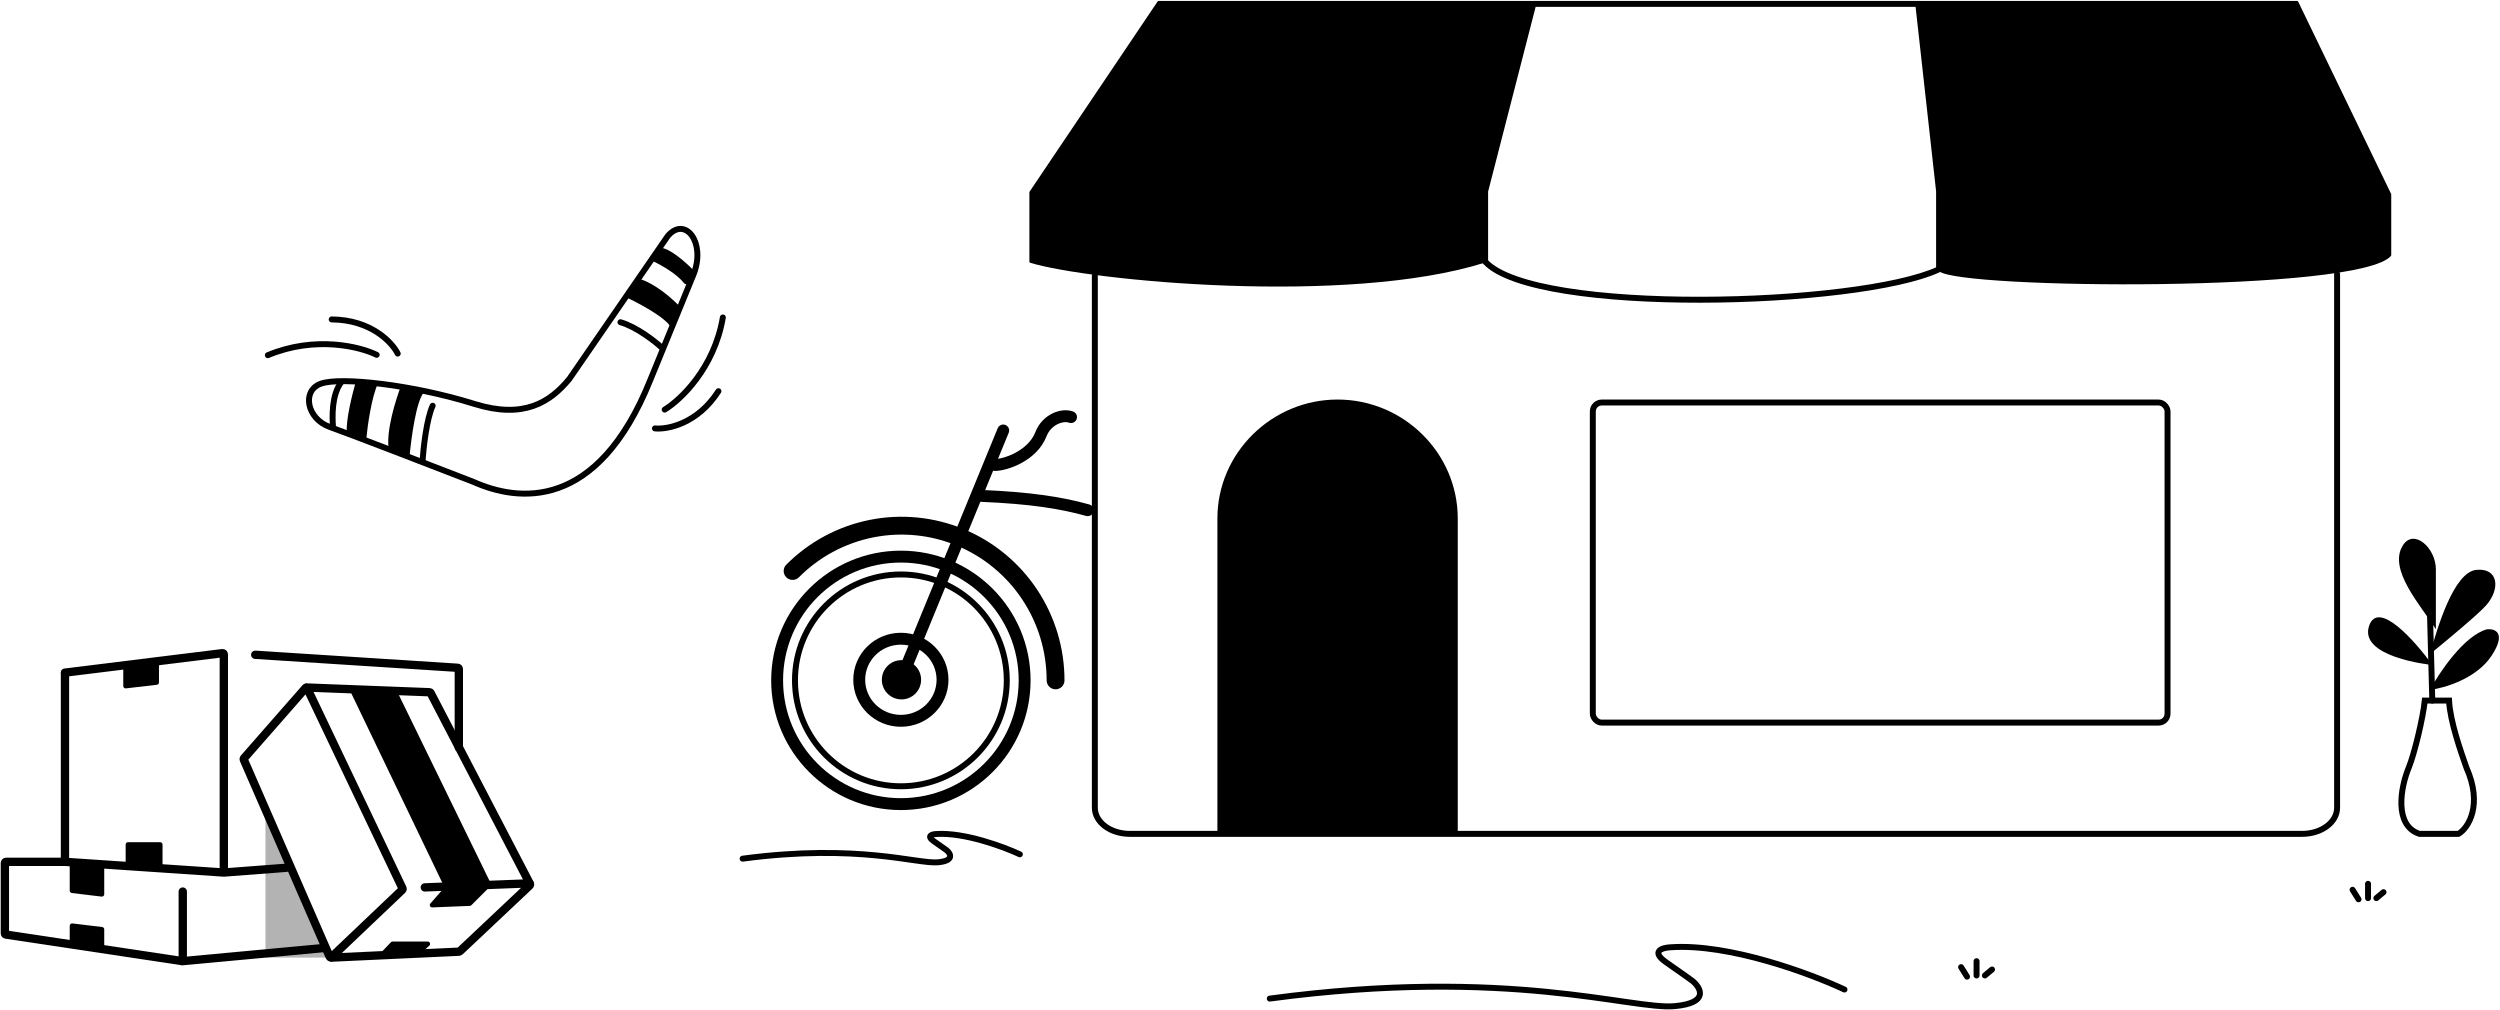 <svg width="2101" height="849" viewBox="0 0 2101 849" fill="none" xmlns="http://www.w3.org/2000/svg">
<path d="M54.599 565.777V723.342C54.599 723.869 55.007 724.305 55.532 724.34L188.027 733.273C188.075 733.276 188.123 733.276 188.171 733.272L240.599 729.277" stroke="black" stroke-width="7" stroke-linecap="round"/>
<path d="M54.599 565.277L186.976 548.916C187.573 548.842 188.099 549.308 188.099 549.909V731.277" stroke="black" stroke-width="7" stroke-linecap="round"/>
<path d="M214.5 550.277L384.663 561.217C385.19 561.251 385.599 561.688 385.599 562.215V628.277" stroke="black" stroke-width="7" stroke-linecap="round"/>
<path d="M55.099 724.277H5.099C4.547 724.277 4.099 724.725 4.099 725.277V784.417C4.099 784.911 4.461 785.332 4.95 785.405L152.45 807.604C153.055 807.695 153.599 807.227 153.599 806.616V749.277" stroke="black" stroke-width="7" stroke-linecap="round"/>
<path d="M153.099 807.777L271.599 796.777" stroke="black" stroke-width="7" stroke-linecap="round"/>
<path d="M223.099 804.777V679.777L277.099 804.777H223.099Z" fill="black" fill-opacity="0.3"/>
<path d="M373.025 744.582L295.035 582.266C294.383 580.909 295.408 579.345 296.913 579.402L332.402 580.732C333.139 580.76 333.801 581.191 334.124 581.854L412.474 742.495C412.848 743.262 412.694 744.182 412.09 744.786L396.152 760.725C395.796 761.08 395.32 761.289 394.818 761.309L363.278 762.588C361.519 762.659 360.532 760.586 361.697 759.266L372.722 746.772C373.254 746.169 373.373 745.307 373.025 744.582Z" fill="black"/>
<path d="M328.509 791.894L321.042 799.685C319.795 800.986 320.769 803.143 322.57 803.067L352.372 801.808C352.842 801.788 353.289 801.604 353.636 801.287L360.791 794.754C362.139 793.523 361.268 791.277 359.442 791.277H329.953C329.407 791.277 328.886 791.5 328.509 791.894Z" fill="black"/>
<path d="M103.599 576.53V561.028C103.599 560.026 104.341 559.178 105.335 559.046L131.335 555.579C132.534 555.419 133.599 556.352 133.599 557.562V573.497C133.599 574.512 132.839 575.366 131.831 575.484L105.831 578.517C104.643 578.656 103.599 577.727 103.599 576.53Z" fill="black"/>
<path d="M58.599 778.033V791.064C58.599 792.05 59.318 792.889 60.292 793.04L85.292 796.919C86.505 797.108 87.599 796.17 87.599 794.943V781.05C87.599 780.039 86.843 779.186 85.839 779.065L60.839 776.048C59.648 775.904 58.599 776.834 58.599 778.033Z" fill="black"/>
<path d="M105.599 709.777V725.432C105.599 726.474 106.399 727.342 107.438 727.426L134.438 729.603C135.603 729.697 136.599 728.778 136.599 727.61V709.777C136.599 708.673 135.704 707.777 134.599 707.777H107.599C106.495 707.777 105.599 708.673 105.599 709.777Z" fill="black"/>
<path d="M58.599 748.504V726.92C58.599 725.761 59.581 724.845 60.737 724.925L85.737 726.649C86.785 726.721 87.599 727.593 87.599 728.644V751.521C87.599 752.721 86.55 753.651 85.359 753.507L60.359 750.49C59.355 750.369 58.599 749.516 58.599 748.504Z" fill="black"/>
<path d="M277.028 803.968L204.853 638.359C204.698 638.004 204.762 637.592 205.017 637.3L256.598 578.42C257.071 577.88 257.944 578 258.253 578.649L338.287 746.622C338.473 747.013 338.387 747.479 338.073 747.777L278.634 804.293C278.131 804.771 277.306 804.604 277.028 803.968Z" stroke="black" stroke-width="7" stroke-linecap="round"/>
<path d="M278.599 804.777L385.729 799.795C385.968 799.783 386.195 799.687 386.369 799.523L445.157 744.108C445.83 743.474 445.356 742.345 444.432 742.381L357 745.777" stroke="black" stroke-width="7" stroke-linecap="round"/>
<path d="M257.599 577.777L361.019 581.755C361.378 581.769 361.701 581.974 361.867 582.293L445.099 742.277" stroke="black" stroke-width="7" stroke-linecap="round"/>
<path d="M757.099 675.777C699.664 675.777 653.099 629.213 653.099 571.777C653.099 514.34 699.664 467.777 757.099 467.777C814.534 467.777 861.099 514.34 861.099 571.777C861.099 629.213 814.534 675.777 757.099 675.777Z" stroke="black" stroke-width="10"/>
<path d="M666.099 479.853C684.205 461.672 707.271 449.291 732.382 444.275C757.497 439.259 783.527 441.834 807.18 451.673C830.837 461.512 851.054 478.174 865.283 499.553C879.507 520.931 887.099 546.067 887.099 571.777" stroke="black" stroke-width="15" stroke-linecap="round"/>
<path d="M757.099 605.777C737.769 605.777 722.099 590.332 722.099 571.277C722.099 552.223 737.769 536.777 757.099 536.777C776.43 536.777 792.099 552.223 792.099 571.277C792.099 590.332 776.43 605.777 757.099 605.777Z" stroke="black" stroke-width="10"/>
<path d="M757.099 660.777C707.948 660.777 668.099 620.929 668.099 571.777C668.099 522.624 707.948 482.777 757.099 482.777C806.25 482.777 846.099 522.624 846.099 571.777C846.099 620.929 806.25 660.777 757.099 660.777Z" stroke="black" stroke-width="5"/>
<path d="M757.599 554.777C748.488 554.777 741.099 562.166 741.099 571.277C741.099 580.388 748.488 587.777 757.599 587.777C766.71 587.777 774.099 580.388 774.099 571.277C774.099 562.166 766.71 554.777 757.599 554.777Z" fill="black"/>
<path d="M900.099 350.52C892.597 347.805 879.6 352.513 874.78 364.948C867.747 383.098 845.008 390.777 836.099 390.777" stroke="black" stroke-width="10" stroke-linecap="round"/>
<path d="M825.099 416.777C865.931 418.482 892.02 422.567 914.099 428.777" stroke="black" stroke-width="10" stroke-linecap="round"/>
<path d="M843.099 361.777L758.099 568.777" stroke="black" stroke-width="10" stroke-linecap="round"/>
<path d="M920.099 231.777V678.82C920.099 690.935 933.149 700.777 949.462 700.777H1934.74C1951.05 700.777 1964.1 690.935 1964.1 678.82V230.277" stroke="black" stroke-width="5" stroke-miterlimit="10" stroke-linecap="round"/>
<path d="M1290.27 2.033L1248.13 161.187C1248.11 161.271 1248.1 161.357 1248.1 161.443V219.91C1248.1 220.346 1247.83 220.727 1247.41 220.858C1132.24 257.033 915.42 235.935 865.747 220.841C865.329 220.714 865.099 220.344 865.099 219.906V161.619C865.099 161.42 865.158 161.225 865.27 161.06L972.875 1.219C973.061 0.943 973.372 0.777 973.705 0.777H1289.3C1289.96 0.777 1290.43 1.399 1290.27 2.033Z" fill="black"/>
<path d="M1931.37 1.342L2009.5 162.977C2009.57 163.113 2009.6 163.261 2009.6 163.412V214.43C2009.6 214.655 2009.55 214.842 2009.41 215.014C1983.18 246.051 1646.27 242.922 1629.81 228.003C1629.62 227.838 1629.6 227.66 1629.6 227.413V163.183L1610.23 1.897C1610.16 1.301 1610.63 0.777 1611.23 0.777H1930.47C1930.86 0.777 1931.21 0.997 1931.37 1.342Z" fill="black"/>
<path d="M1612.2 4.167L1629.6 160.708V225.642C1629.6 226.03 1629.41 226.366 1629.06 226.528C1561.28 257.755 1290.62 265.127 1248.35 220.081C1248.18 219.899 1248.1 219.674 1248.1 219.424V160.834C1248.1 160.75 1248.11 160.667 1248.13 160.585L1288.41 4.028C1288.52 3.586 1288.92 3.277 1289.37 3.277H1611.2C1611.71 3.277 1612.14 3.66 1612.2 4.167Z" stroke="black" stroke-width="5" stroke-linecap="round"/>
<rect x="1338.6" y="338.277" width="483" height="269" rx="7.5" stroke="black" stroke-width="5"/>
<path d="M857.099 717.973C843.48 711.612 810.335 699.3 786.686 700.923C783.332 701.057 778.269 702.466 784.838 707.012C791.407 711.559 794.692 713.913 795.513 714.522C798.933 717.364 802.288 723.372 788.328 724.671C770.879 726.294 721.61 708.636 624.099 721.626" stroke="black" stroke-width="5" stroke-linecap="round"/>
<path d="M2089.98 528.869C2070.83 534.181 2050.08 565.021 2042.1 579.777C2054.07 578.302 2081.2 570.481 2093.97 551.003C2106.74 531.525 2096.63 528.131 2089.98 528.869Z" fill="black"/>
<path d="M2081.12 478.913C2062.01 480.842 2048.26 528.021 2042.1 549.777C2055.79 538.588 2082.76 516.21 2089.33 508.751C2101.65 494.765 2099.6 477.048 2081.12 478.913Z" fill="black"/>
<path d="M2019.39 458.297C2006.6 478.42 2034.31 508.654 2047.1 528.777C2047.1 516.107 2047.1 489.6 2047.1 478.42C2047.1 460.533 2028.62 443.767 2019.39 458.297Z" fill="black"/>
<path d="M2044.1 558.777C2029.72 538.795 1999.01 504.158 1991.17 525.473C1981.37 552.116 2042.14 558.777 2044.1 558.777Z" fill="black"/>
<path d="M2044.1 588.777L2042.1 513.777" stroke="black" stroke-width="5" stroke-linecap="round"/>
<path d="M2024.22 645.367C2029.07 633.576 2036.3 603.318 2037.8 588.777H2058.18C2059.09 606.697 2068.37 632.398 2072.89 645.367C2086.48 676.019 2074.78 695.669 2066.1 700.777H2033.28C2011.77 693.704 2017.43 661.872 2024.22 645.367Z" stroke="black" stroke-width="5"/>
<path d="M1990.1 754.777V742.777" stroke="black" stroke-width="5" stroke-linecap="round"/>
<path d="M2003.1 749.777L1997.1 754.777" stroke="black" stroke-width="5" stroke-linecap="round"/>
<path d="M1982.1 755.777L1977.1 747.777" stroke="black" stroke-width="5" stroke-linecap="round"/>
<path d="M1661.1 819.777V807.777" stroke="black" stroke-width="5" stroke-linecap="round"/>
<path d="M1674.1 814.777L1668.1 819.777" stroke="black" stroke-width="5" stroke-linecap="round"/>
<path d="M1653.1 820.777L1648.1 812.777" stroke="black" stroke-width="5" stroke-linecap="round"/>
<path d="M1550.1 831.601C1521.87 818.349 1453.16 792.699 1404.14 796.082C1397.18 796.361 1386.69 799.295 1400.31 808.767C1413.92 818.239 1420.73 823.144 1422.43 824.413C1429.52 830.333 1436.48 842.849 1407.54 845.555C1371.37 848.938 1269.24 812.15 1067.1 839.212" stroke="black" stroke-width="5" stroke-linecap="round"/>
<path d="M1023.1 435.777C1023.1 380.549 1068.87 335.777 1124.1 335.777C1179.33 335.777 1225.1 380.549 1225.1 435.777V700.777H1023.1V435.777Z" fill="black"/>
<path d="M555.442 208.219C563.244 208.981 575.831 220.019 582.097 226.4C582.626 226.939 582.79 227.727 582.538 228.438L579.339 237.476C578.725 239.211 576.009 239.392 574.872 237.945C568.932 230.384 556.834 223.36 549.25 219.734C548.113 219.19 547.719 217.757 548.443 216.725L553.857 209.006C554.222 208.486 554.81 208.157 555.442 208.219Z" fill="black"/>
<path d="M536.092 233.964C550.359 237.743 565.703 251.565 571.592 258.004L564.025 275.29C559.355 266.619 535.857 254.231 524.691 249.121L536.092 233.964Z" fill="black"/>
<path d="M356.754 329.054C349.807 335.911 345.417 369.041 344.09 384.749L326.665 377.264C324.366 362.253 332.523 335.942 336.889 324.662L356.754 329.054Z" fill="black"/>
<path d="M317.835 321.831C312.274 333.166 308.816 358.219 307.783 369.328L291.56 363.579C290.312 354.112 296.126 330.732 299.189 320.225L317.835 321.831Z" fill="black"/>
<path d="M561.125 198.439C575.567 181.266 593.377 203.321 582.99 230.252L546.523 319.306C501.809 430.46 435.095 421.594 397.883 404.979C364.105 391.871 292.674 364.293 277.174 358.842C257.798 352.028 253.212 328.045 269.954 322.343C286.695 316.642 346.72 323.233 398.643 339.441C440.181 352.407 462.233 338.097 478.441 318.517L561.125 198.439Z" stroke="black" stroke-width="5" stroke-linecap="round"/>
<path d="M550.408 360.041C560.836 361.076 586.109 356.269 603.774 328.755" stroke="black" stroke-width="5" stroke-linecap="round"/>
<path d="M334.236 297.151C329.52 287.689 311.823 268.701 278.76 268.447" stroke="black" stroke-width="5" stroke-linecap="round"/>
<path d="M558.592 344.232C571.883 336.181 600.271 309.422 607.492 266.794" stroke="black" stroke-width="5" stroke-linecap="round"/>
<path d="M316.561 298.215C302.719 291.361 265.05 281.822 225.099 298.498" stroke="black" stroke-width="5" stroke-linecap="round"/>
<path d="M355.072 387.877C355.78 376.86 358.479 352.055 363.616 340.973" stroke="black" stroke-width="5" stroke-linecap="round"/>
<path d="M279.849 359.003C279.222 350.244 278.559 332.041 286.842 321.082" stroke="black" stroke-width="5" stroke-linecap="round"/>
<path d="M556.194 292.2C550.31 286.738 535.12 274.811 521.44 270.796" stroke="black" stroke-width="5" stroke-linecap="round"/>
</svg>
